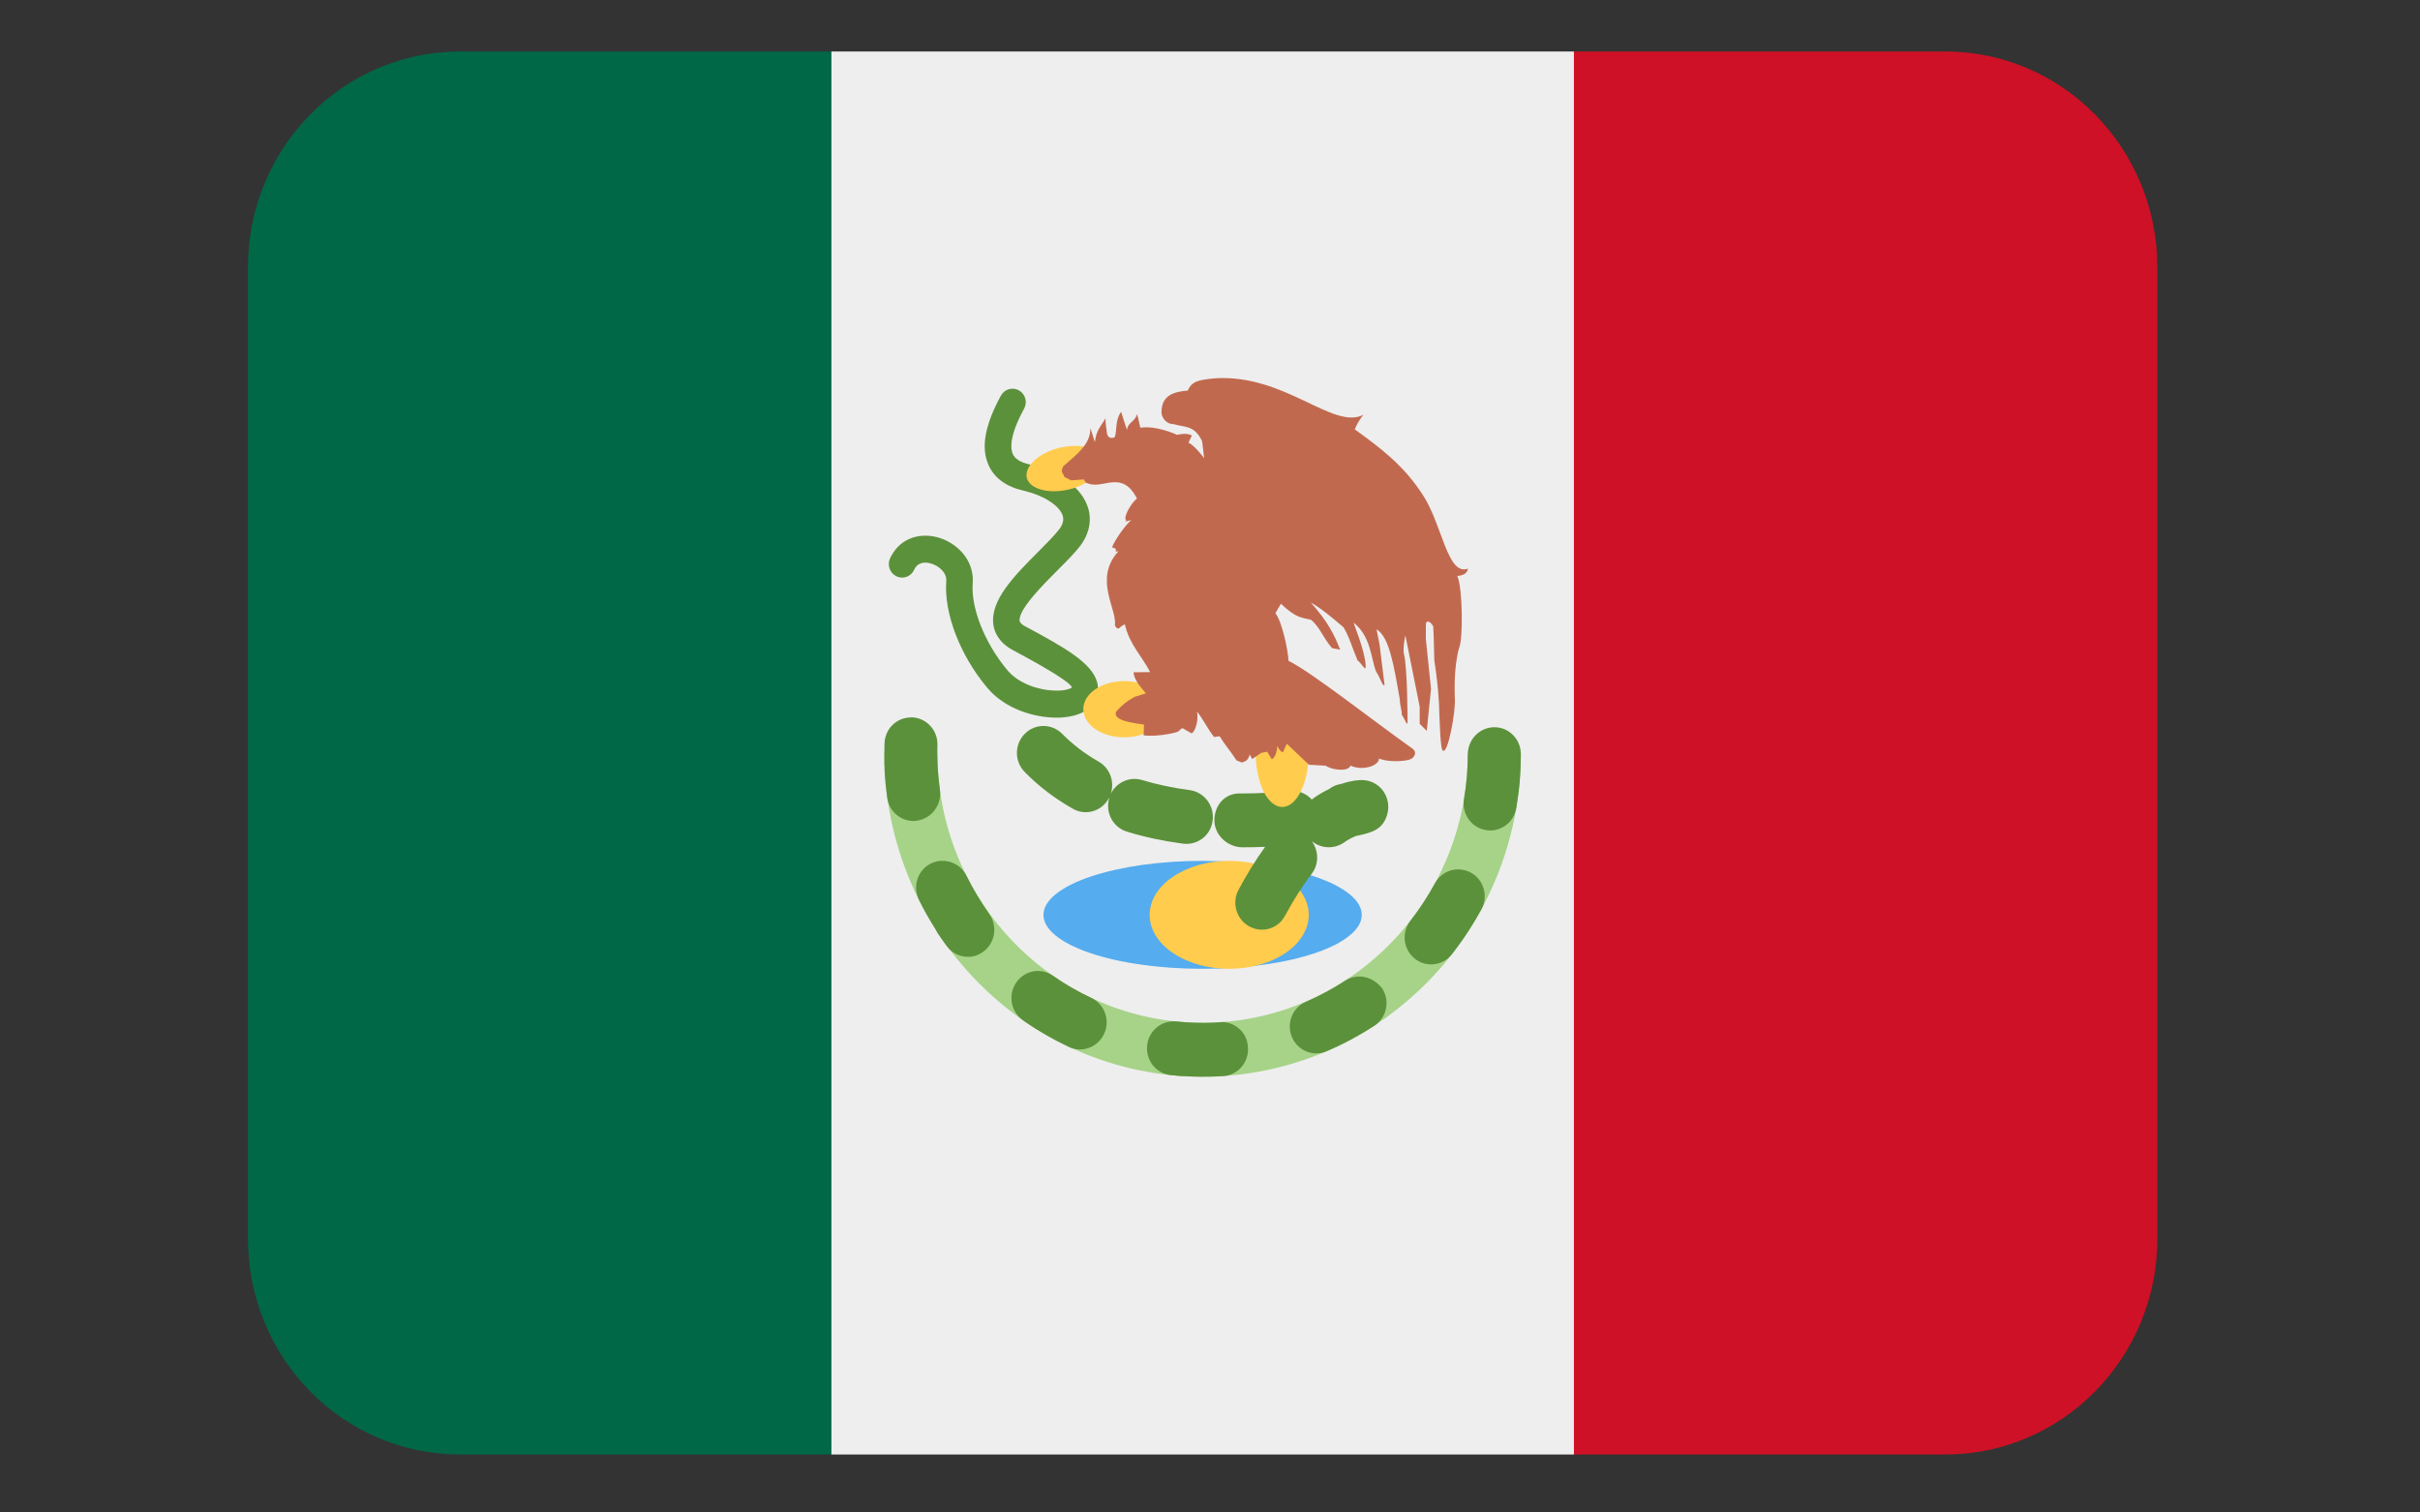 <svg xmlns="http://www.w3.org/2000/svg" xmlns:xlink="http://www.w3.org/1999/xlink" width="80" zoomAndPan="magnify" viewBox="0 0 60 37.5" height="50" preserveAspectRatio="xMidYMid meet" version="1.0"><rect x="0" y="0" width="60" height="37.5" fill="#333333" stroke="none"/><defs><clipPath id="99ab558a10"><path d="M 6.133 1.277 L 21 1.277 L 21 36.062 L 6.133 36.062 Z M 6.133 1.277 " clip-rule="nonzero"/></clipPath><clipPath id="27da34e39f"><path d="M 39 1.277 L 53.504 1.277 L 53.504 36.062 L 39 36.062 Z M 39 1.277 " clip-rule="nonzero"/></clipPath><clipPath id="079eaa9852"><path d="M 20 1.277 L 40 1.277 L 40 36.062 L 20 36.062 Z M 20 1.277 " clip-rule="nonzero"/></clipPath></defs><g clip-path="url(#99ab558a10)"><path fill="#006847" d="M 11.406 1.277 C 8.5 1.277 6.148 3.672 6.148 6.629 L 6.148 30.711 C 6.148 33.668 8.5 36.062 11.406 36.062 L 20.613 36.062 L 20.613 1.277 Z M 11.406 1.277 " fill-opacity="1" fill-rule="nonzero"/></g><g clip-path="url(#27da34e39f)"><path fill="#ce1126" d="M 48.23 1.277 L 39.023 1.277 L 39.023 36.062 L 48.23 36.062 C 51.133 36.062 53.488 33.668 53.488 30.711 L 53.488 6.629 C 53.488 3.672 51.133 1.277 48.23 1.277 Z M 48.23 1.277 " fill-opacity="1" fill-rule="nonzero"/></g><g clip-path="url(#079eaa9852)"><path fill="#eeeeee" d="M 20.613 1.277 L 39.023 1.277 L 39.023 36.062 L 20.613 36.062 Z M 20.613 1.277 " fill-opacity="1" fill-rule="nonzero"/></g><path fill="#a6d388" d="M 36.395 18.668 C 36.395 22.363 33.449 25.359 29.816 25.359 C 26.188 25.359 23.242 22.363 23.242 18.668 L 21.926 18.668 C 21.926 23.102 25.461 26.695 29.816 26.695 C 34.176 26.695 37.707 23.102 37.707 18.668 Z M 36.395 18.668 " fill-opacity="1" fill-rule="nonzero"/><path fill="#5c913b" d="M 23.957 21.703 C 23.836 21.465 23.59 21.332 23.34 21.344 C 23.25 21.344 23.156 21.371 23.07 21.414 C 22.746 21.582 22.621 21.984 22.785 22.312 C 22.902 22.551 23.031 22.781 23.172 23.004 L 23.18 23.012 L 23.18 23.016 L 23.191 23.039 L 23.199 23.047 L 23.199 23.051 L 23.203 23.055 L 23.203 23.059 L 23.207 23.066 L 23.207 23.07 L 23.219 23.082 L 23.219 23.086 L 23.223 23.09 L 23.223 23.094 L 23.227 23.102 L 23.23 23.102 L 23.23 23.105 L 23.234 23.113 L 23.238 23.117 L 23.242 23.125 L 23.242 23.129 L 23.258 23.152 C 23.328 23.254 23.395 23.355 23.469 23.453 C 23.605 23.641 23.816 23.73 24.023 23.723 C 24.148 23.719 24.277 23.676 24.387 23.59 C 24.68 23.371 24.738 22.949 24.523 22.656 C 24.312 22.352 24.121 22.035 23.957 21.703 Z M 23.305 19.59 C 23.277 19.379 23.254 19.168 23.246 18.949 C 23.238 18.789 23.238 18.633 23.242 18.473 C 23.254 18.105 22.969 17.797 22.605 17.785 L 22.559 17.789 C 22.215 17.801 21.938 18.082 21.93 18.438 C 21.926 18.574 21.926 18.715 21.926 18.852 L 21.926 18.973 L 21.93 18.98 L 21.93 19.09 L 21.934 19.113 L 21.934 19.141 C 21.945 19.355 21.969 19.566 21.996 19.777 C 22.043 20.121 22.336 20.367 22.672 20.355 C 22.691 20.352 22.715 20.352 22.734 20.348 C 23.102 20.293 23.352 19.953 23.305 19.59 Z M 30.266 25.34 L 30.258 25.344 L 30.094 25.355 C 29.781 25.367 29.469 25.359 29.16 25.324 C 29.129 25.32 29.098 25.32 29.066 25.324 C 28.746 25.336 28.473 25.59 28.441 25.926 C 28.406 26.293 28.668 26.621 29.027 26.656 L 29.191 26.672 L 29.207 26.672 L 29.215 26.676 L 29.254 26.676 L 29.262 26.68 L 29.305 26.68 C 29.504 26.691 29.703 26.699 29.906 26.695 L 30.027 26.695 L 30.035 26.691 L 30.043 26.695 L 30.043 26.691 L 30.051 26.695 L 30.055 26.695 L 30.059 26.691 L 30.137 26.691 L 30.145 26.688 L 30.18 26.688 C 30.234 26.688 30.289 26.68 30.344 26.68 C 30.699 26.648 30.965 26.336 30.941 25.973 C 30.934 25.609 30.621 25.328 30.266 25.34 Z M 27.059 24.742 C 26.727 24.586 26.406 24.402 26.105 24.191 C 25.984 24.105 25.844 24.07 25.707 24.074 C 25.508 24.082 25.312 24.184 25.191 24.367 C 24.988 24.668 25.062 25.086 25.359 25.293 L 25.363 25.297 L 25.371 25.301 L 25.379 25.309 L 25.387 25.312 L 25.395 25.32 C 25.742 25.562 26.113 25.773 26.5 25.957 C 26.598 26.004 26.703 26.023 26.805 26.02 C 27.043 26.008 27.266 25.867 27.375 25.633 C 27.531 25.297 27.387 24.898 27.059 24.742 Z M 33.672 24.211 C 33.562 24.215 33.449 24.25 33.348 24.316 C 33.039 24.516 32.715 24.691 32.383 24.836 C 32.047 24.977 31.887 25.367 32.031 25.711 C 32.141 25.973 32.398 26.129 32.66 26.117 C 32.738 26.117 32.812 26.098 32.887 26.066 L 33.066 25.988 L 33.074 25.98 L 33.078 25.98 L 33.082 25.977 L 33.094 25.977 L 33.098 25.973 L 33.105 25.973 L 33.105 25.969 L 33.109 25.965 L 33.117 25.965 L 33.121 25.961 L 33.129 25.961 L 33.129 25.957 L 33.137 25.957 L 33.141 25.953 C 33.145 25.953 33.145 25.949 33.145 25.949 L 33.148 25.949 L 33.156 25.945 L 33.16 25.945 L 33.176 25.938 L 33.18 25.938 L 33.184 25.93 L 33.188 25.93 L 33.195 25.926 L 33.207 25.922 L 33.215 25.918 L 33.219 25.918 L 33.223 25.914 L 33.227 25.914 L 33.234 25.906 L 33.242 25.906 L 33.25 25.898 L 33.254 25.898 L 33.262 25.895 L 33.281 25.883 L 33.293 25.879 L 33.309 25.871 L 33.32 25.867 L 33.328 25.863 L 33.348 25.852 L 33.395 25.828 L 33.414 25.816 L 33.422 25.812 L 33.426 25.812 C 33.426 25.812 33.43 25.809 33.434 25.809 C 33.438 25.805 33.438 25.805 33.441 25.805 L 33.453 25.797 L 33.477 25.785 L 33.48 25.785 L 33.488 25.777 L 33.496 25.773 L 33.508 25.77 L 33.516 25.766 L 33.523 25.758 L 33.535 25.754 L 33.543 25.75 L 33.543 25.746 L 33.551 25.746 L 33.559 25.738 L 33.562 25.738 L 33.57 25.734 L 33.578 25.727 L 33.582 25.727 L 33.598 25.719 L 33.602 25.719 L 33.609 25.711 L 33.617 25.707 L 33.621 25.707 C 33.621 25.703 33.621 25.703 33.625 25.703 L 33.629 25.703 L 33.637 25.695 L 33.645 25.695 L 33.656 25.684 L 33.66 25.684 L 33.676 25.676 L 33.68 25.672 L 33.684 25.672 L 33.688 25.668 L 33.695 25.664 L 33.699 25.66 C 33.699 25.664 33.703 25.66 33.703 25.66 L 33.707 25.656 L 33.711 25.656 L 33.719 25.648 L 33.727 25.648 L 33.73 25.641 L 33.734 25.641 C 33.734 25.641 33.742 25.641 33.742 25.637 L 33.75 25.633 L 33.758 25.625 L 33.762 25.625 L 33.785 25.613 L 33.797 25.605 C 33.805 25.602 33.812 25.594 33.824 25.59 C 33.906 25.539 33.992 25.488 34.074 25.434 C 34.379 25.234 34.469 24.824 34.273 24.512 C 34.121 24.312 33.898 24.199 33.672 24.211 Z M 37.055 18.031 L 37.023 18.031 C 36.672 18.047 36.395 18.34 36.391 18.699 C 36.391 19.07 36.359 19.445 36.297 19.809 C 36.234 20.172 36.477 20.52 36.832 20.578 C 36.883 20.586 36.926 20.594 36.973 20.59 C 37.277 20.578 37.543 20.352 37.594 20.031 L 37.594 20.027 L 37.598 20.023 L 37.598 20.008 L 37.602 20.004 L 37.602 19.992 C 37.602 19.988 37.602 19.988 37.602 19.984 L 37.602 19.977 C 37.629 19.805 37.656 19.633 37.672 19.453 L 37.672 19.43 L 37.676 19.426 L 37.676 19.406 L 37.68 19.406 L 37.676 19.402 L 37.676 19.395 C 37.68 19.395 37.68 19.395 37.68 19.391 L 37.68 19.359 C 37.699 19.145 37.707 18.922 37.707 18.699 C 37.707 18.332 37.418 18.031 37.055 18.031 Z M 36.473 21.637 C 36.359 21.578 36.242 21.551 36.125 21.555 C 35.902 21.566 35.691 21.688 35.578 21.898 C 35.402 22.223 35.195 22.539 34.969 22.828 C 34.742 23.117 34.789 23.535 35.074 23.766 C 35.203 23.871 35.359 23.918 35.512 23.91 C 35.695 23.902 35.875 23.816 35.996 23.66 C 36.148 23.465 36.297 23.258 36.43 23.051 C 36.434 23.039 36.441 23.031 36.445 23.023 L 36.449 23.023 L 36.453 23.012 L 36.457 23.004 C 36.461 23 36.465 22.996 36.465 22.996 L 36.469 22.988 C 36.473 22.984 36.473 22.98 36.473 22.977 L 36.477 22.977 L 36.48 22.969 L 36.48 22.965 C 36.484 22.965 36.484 22.961 36.484 22.961 L 36.488 22.957 L 36.496 22.941 L 36.504 22.934 L 36.508 22.926 L 36.508 22.922 L 36.516 22.914 C 36.516 22.91 36.516 22.906 36.52 22.906 L 36.52 22.902 L 36.527 22.898 C 36.527 22.898 36.527 22.895 36.527 22.895 L 36.527 22.891 L 36.531 22.887 L 36.535 22.879 L 36.539 22.879 L 36.543 22.867 L 36.547 22.859 L 36.551 22.855 C 36.551 22.855 36.551 22.855 36.551 22.852 C 36.551 22.852 36.551 22.852 36.555 22.848 L 36.559 22.844 L 36.559 22.84 L 36.566 22.832 C 36.566 22.828 36.566 22.828 36.566 22.828 C 36.57 22.824 36.57 22.824 36.57 22.82 L 36.578 22.812 L 36.582 22.805 L 36.582 22.801 L 36.594 22.789 L 36.594 22.785 L 36.598 22.777 L 36.598 22.773 C 36.602 22.773 36.602 22.77 36.602 22.77 L 36.605 22.766 L 36.605 22.762 L 36.609 22.754 L 36.613 22.75 L 36.617 22.742 C 36.617 22.742 36.617 22.738 36.621 22.738 L 36.621 22.734 L 36.625 22.73 L 36.629 22.723 L 36.633 22.719 C 36.633 22.719 36.633 22.715 36.633 22.715 C 36.633 22.711 36.633 22.711 36.637 22.711 L 36.645 22.695 L 36.648 22.691 L 36.648 22.688 L 36.652 22.684 L 36.66 22.668 C 36.664 22.664 36.66 22.664 36.66 22.664 L 36.664 22.656 L 36.668 22.656 L 36.676 22.641 L 36.68 22.637 L 36.68 22.625 L 36.688 22.621 L 36.691 22.613 L 36.691 22.609 L 36.695 22.602 L 36.699 22.602 L 36.734 22.539 C 36.902 22.223 36.789 21.816 36.473 21.637 Z M 36.473 21.637 " fill-opacity="1" fill-rule="nonzero"/><path fill="#55acee" d="M 33.762 22.684 C 33.762 22.859 33.664 23.031 33.461 23.195 C 33.262 23.359 32.977 23.504 32.609 23.629 C 32.238 23.754 31.812 23.852 31.328 23.918 C 30.844 23.988 30.34 24.02 29.816 24.02 C 29.293 24.02 28.793 23.988 28.309 23.918 C 27.824 23.852 27.398 23.754 27.027 23.629 C 26.66 23.504 26.375 23.359 26.172 23.195 C 25.973 23.031 25.871 22.859 25.871 22.684 C 25.871 22.504 25.973 22.336 26.172 22.172 C 26.375 22.008 26.66 21.863 27.027 21.738 C 27.398 21.613 27.824 21.516 28.309 21.445 C 28.793 21.379 29.293 21.344 29.816 21.344 C 30.34 21.344 30.844 21.379 31.328 21.445 C 31.812 21.516 32.238 21.613 32.609 21.738 C 32.977 21.863 33.262 22.008 33.461 22.172 C 33.664 22.336 33.762 22.504 33.762 22.684 Z M 33.762 22.684 " fill-opacity="1" fill-rule="nonzero"/><path fill="#ffcc4d" d="M 32.449 22.684 C 32.449 22.859 32.398 23.031 32.297 23.195 C 32.199 23.359 32.055 23.504 31.871 23.629 C 31.684 23.754 31.473 23.852 31.23 23.918 C 30.988 23.988 30.738 24.02 30.477 24.02 C 30.215 24.02 29.961 23.988 29.719 23.918 C 29.48 23.852 29.266 23.754 29.082 23.629 C 28.895 23.504 28.754 23.359 28.652 23.195 C 28.555 23.031 28.504 22.859 28.504 22.684 C 28.504 22.504 28.555 22.336 28.652 22.172 C 28.754 22.008 28.895 21.863 29.082 21.738 C 29.266 21.613 29.48 21.516 29.719 21.445 C 29.961 21.379 30.215 21.344 30.477 21.344 C 30.738 21.344 30.988 21.379 31.23 21.445 C 31.473 21.516 31.684 21.613 31.871 21.738 C 32.055 21.863 32.199 22.008 32.297 22.172 C 32.398 22.336 32.449 22.504 32.449 22.684 Z M 32.449 22.684 " fill-opacity="1" fill-rule="nonzero"/><path fill="#5c913b" d="M 31.285 23.051 C 31.18 23.051 31.074 23.023 30.973 22.969 C 30.652 22.793 30.535 22.383 30.707 22.062 C 30.918 21.668 31.141 21.309 31.367 20.996 C 31.188 21.004 30.996 21.008 30.805 21.008 C 30.441 21.008 30.109 20.707 30.109 20.34 C 30.109 19.969 30.363 19.672 30.73 19.672 L 30.836 19.672 C 31.227 19.672 31.625 19.648 31.984 19.613 C 32.191 19.59 32.391 19.676 32.523 19.824 C 32.543 19.809 32.559 19.793 32.578 19.781 C 32.711 19.691 32.832 19.621 32.949 19.566 C 33.027 19.504 33.121 19.461 33.227 19.441 L 33.273 19.43 C 33.52 19.348 33.695 19.34 33.762 19.34 C 33.973 19.34 34.168 19.438 34.293 19.609 C 34.414 19.781 34.453 20 34.391 20.203 C 34.281 20.559 34.043 20.641 33.621 20.727 C 33.539 20.758 33.434 20.809 33.309 20.898 C 33.059 21.062 32.738 21.035 32.52 20.852 C 32.699 21.09 32.707 21.43 32.516 21.672 C 32.293 21.965 32.074 22.309 31.863 22.699 C 31.746 22.926 31.52 23.051 31.285 23.051 Z M 29.418 20.922 C 29.391 20.922 29.363 20.922 29.332 20.918 C 28.84 20.852 28.375 20.754 27.945 20.621 C 27.594 20.516 27.398 20.145 27.5 19.789 L 27.508 19.766 L 27.492 19.793 C 27.316 20.117 26.914 20.234 26.598 20.051 C 26.148 19.797 25.75 19.492 25.406 19.141 C 25.148 18.879 25.148 18.457 25.406 18.195 C 25.66 17.934 26.078 17.934 26.336 18.195 C 26.594 18.457 26.898 18.688 27.238 18.883 C 27.52 19.043 27.641 19.383 27.539 19.684 C 27.68 19.398 28.004 19.246 28.316 19.34 C 28.68 19.449 29.078 19.535 29.5 19.59 C 29.859 19.641 30.113 19.977 30.066 20.34 C 30.027 20.68 29.746 20.922 29.418 20.922 Z M 26.195 17.793 C 25.633 17.793 24.91 17.574 24.473 17.047 C 23.797 16.238 23.402 15.203 23.461 14.406 C 23.477 14.195 23.273 14.023 23.074 13.969 C 22.961 13.938 22.758 13.918 22.664 14.129 C 22.586 14.297 22.391 14.367 22.227 14.289 C 22.062 14.211 21.992 14.012 22.066 13.848 C 22.273 13.391 22.73 13.191 23.238 13.32 C 23.711 13.445 24.16 13.875 24.117 14.457 C 24.07 15.078 24.414 15.941 24.973 16.613 C 25.266 16.965 25.777 17.109 26.121 17.121 C 26.406 17.137 26.547 17.07 26.578 17.043 C 26.504 16.867 25.531 16.344 25.117 16.121 C 24.762 15.934 24.656 15.672 24.629 15.492 C 24.543 14.883 25.156 14.266 25.75 13.672 C 25.961 13.461 26.156 13.262 26.266 13.117 C 26.387 12.953 26.367 12.844 26.344 12.773 C 26.254 12.523 25.859 12.277 25.387 12.168 C 24.949 12.07 24.652 11.855 24.508 11.527 C 24.316 11.098 24.418 10.539 24.816 9.809 C 24.906 9.645 25.105 9.59 25.266 9.68 C 25.422 9.77 25.48 9.973 25.391 10.133 C 25.016 10.82 25.055 11.129 25.109 11.254 C 25.164 11.379 25.305 11.465 25.531 11.516 C 26.086 11.641 26.754 11.977 26.961 12.543 C 27.078 12.863 27.02 13.211 26.793 13.52 C 26.656 13.703 26.441 13.918 26.211 14.148 C 25.871 14.488 25.238 15.121 25.281 15.395 C 25.289 15.449 25.359 15.5 25.422 15.531 C 26.41 16.059 27.066 16.438 27.199 16.906 C 27.246 17.07 27.227 17.238 27.145 17.387 C 27.016 17.613 26.75 17.75 26.375 17.785 C 26.32 17.793 26.258 17.793 26.195 17.793 Z M 26.195 17.793 " fill-opacity="1" fill-rule="nonzero"/><path fill="#ffcc4d" d="M 32.449 18.668 C 32.449 18.848 32.43 19.016 32.398 19.18 C 32.363 19.344 32.316 19.488 32.254 19.617 C 32.195 19.742 32.121 19.836 32.043 19.906 C 31.961 19.973 31.879 20.008 31.789 20.008 C 31.703 20.008 31.621 19.973 31.539 19.906 C 31.457 19.836 31.387 19.742 31.324 19.617 C 31.266 19.488 31.215 19.344 31.184 19.18 C 31.148 19.016 31.133 18.848 31.133 18.668 C 31.133 18.492 31.148 18.32 31.184 18.156 C 31.215 17.992 31.266 17.848 31.324 17.723 C 31.387 17.598 31.457 17.5 31.539 17.434 C 31.621 17.367 31.703 17.332 31.789 17.332 C 31.879 17.332 31.961 17.367 32.043 17.434 C 32.121 17.5 32.195 17.598 32.254 17.723 C 32.316 17.848 32.363 17.992 32.398 18.156 C 32.43 18.32 32.449 18.492 32.449 18.668 Z M 32.449 18.668 " fill-opacity="1" fill-rule="nonzero"/><path fill="#ffcc4d" d="M 28.887 17.582 C 28.887 17.969 28.434 18.281 27.871 18.281 C 27.312 18.281 26.859 17.969 26.859 17.582 C 26.859 17.199 27.312 16.887 27.871 16.887 C 28.434 16.887 28.887 17.199 28.887 17.582 Z M 27.324 11.391 C 27.391 11.676 27.027 12.008 26.512 12.133 C 25.996 12.258 25.527 12.125 25.457 11.844 C 25.395 11.559 25.758 11.227 26.27 11.102 C 26.789 10.98 27.262 11.105 27.324 11.391 Z M 27.324 11.391 " fill-opacity="1" fill-rule="nonzero"/><path fill="#c1694f" d="M 35.777 18.609 C 35.898 18.703 36.098 17.633 36.07 17.301 C 36.07 17.277 36.031 16.57 36.176 16.062 C 36.27 15.895 36.273 14.617 36.133 14.281 C 36.246 14.27 36.379 14.234 36.395 14.098 C 35.883 14.289 35.762 13.004 35.273 12.266 C 34.797 11.527 34.207 11.094 33.59 10.645 C 33.637 10.52 33.711 10.402 33.801 10.285 C 33.047 10.668 31.867 9.273 30.129 9.379 C 29.738 9.418 29.551 9.441 29.449 9.684 C 29.125 9.711 28.797 9.785 28.797 10.223 C 28.797 10.324 28.891 10.516 29.098 10.516 C 29.383 10.602 29.613 10.535 29.805 10.941 L 29.855 11.359 C 29.855 11.359 29.605 11.027 29.465 10.977 L 29.551 10.797 C 29.418 10.719 29.184 10.781 29.184 10.781 C 29.184 10.781 28.68 10.543 28.273 10.605 L 28.195 10.27 C 28.121 10.477 27.965 10.465 27.941 10.66 C 27.898 10.52 27.836 10.348 27.797 10.211 C 27.652 10.406 27.695 10.621 27.645 10.828 C 27.586 10.875 27.473 10.879 27.445 10.746 C 27.43 10.582 27.41 10.566 27.41 10.371 C 27.309 10.555 27.184 10.645 27.145 10.961 L 27.035 10.613 C 27.039 11.023 26.691 11.27 26.363 11.559 C 26.27 11.73 26.379 11.734 26.387 11.824 L 26.559 11.91 L 26.871 11.887 C 26.922 11.953 26.879 11.961 27.016 12 C 27.379 12.105 27.832 11.66 28.188 12.359 C 28.023 12.496 27.859 12.824 27.91 12.883 C 27.977 12.883 27.781 12.977 28.047 12.891 C 27.77 13.164 27.582 13.523 27.582 13.547 C 27.551 13.625 27.691 13.535 27.664 13.676 L 27.73 13.668 C 27.102 14.359 27.707 15.105 27.641 15.508 C 27.746 15.68 27.762 15.504 27.891 15.484 C 28 15.977 28.32 16.277 28.516 16.664 L 28.105 16.668 C 28.113 16.855 28.277 17.027 28.41 17.191 L 28.133 17.277 C 27.938 17.383 27.809 17.488 27.672 17.645 C 27.578 17.871 28.109 17.926 28.363 17.965 L 28.355 18.234 C 28.754 18.273 29.215 18.152 29.215 18.133 L 29.312 18.051 L 29.539 18.18 C 29.613 18.18 29.73 17.875 29.676 17.641 C 29.82 17.812 29.957 18.098 30.102 18.273 L 30.238 18.254 C 30.359 18.453 30.531 18.652 30.656 18.852 L 30.793 18.906 C 30.871 18.875 30.941 18.867 30.984 18.707 L 31.047 18.82 L 31.266 18.668 L 31.418 18.637 L 31.531 18.824 C 31.602 18.801 31.664 18.652 31.668 18.492 C 31.738 18.633 31.758 18.621 31.805 18.656 L 31.906 18.441 L 32.453 18.961 L 32.867 18.984 C 33.012 19.086 33.418 19.148 33.484 18.984 C 33.816 19.129 34.207 18.965 34.188 18.805 C 34.492 18.93 34.961 18.848 34.961 18.824 C 35.02 18.82 35.164 18.676 35.027 18.566 C 34.02 17.852 32.523 16.668 31.945 16.383 C 31.945 16.172 31.789 15.41 31.621 15.203 L 31.758 14.969 C 32.152 15.344 32.293 15.309 32.504 15.367 C 32.727 15.547 32.805 15.82 33.027 16.07 L 33.227 16.109 C 33.09 15.75 32.918 15.406 32.5 14.941 C 32.715 15.051 33.07 15.344 33.312 15.555 C 33.469 15.824 33.516 16.039 33.66 16.375 C 33.766 16.445 33.871 16.695 33.859 16.488 C 33.832 16.098 33.562 15.48 33.562 15.438 C 33.992 15.781 33.988 16.32 34.117 16.648 C 34.227 16.812 34.281 17.035 34.328 16.984 L 34.203 15.973 L 34.129 15.602 C 34.445 15.789 34.559 16.496 34.707 17.348 C 34.707 17.484 34.762 17.633 34.754 17.719 C 34.82 17.805 34.898 18.039 34.898 17.898 C 34.898 17.898 34.898 16.516 34.805 16.199 C 34.781 16.031 34.844 15.754 34.844 15.754 C 34.961 16.328 35.082 16.949 35.199 17.523 L 35.199 17.945 L 35.375 18.121 C 35.406 17.773 35.445 17.43 35.48 17.082 L 35.352 15.848 L 35.352 15.492 C 35.348 15.367 35.461 15.391 35.535 15.531 C 35.551 15.836 35.551 16.074 35.562 16.375 C 35.613 16.723 35.648 16.973 35.676 17.414 C 35.691 17.77 35.707 18.625 35.777 18.609 Z M 35.777 18.609 " fill-opacity="1" fill-rule="nonzero"/></svg>